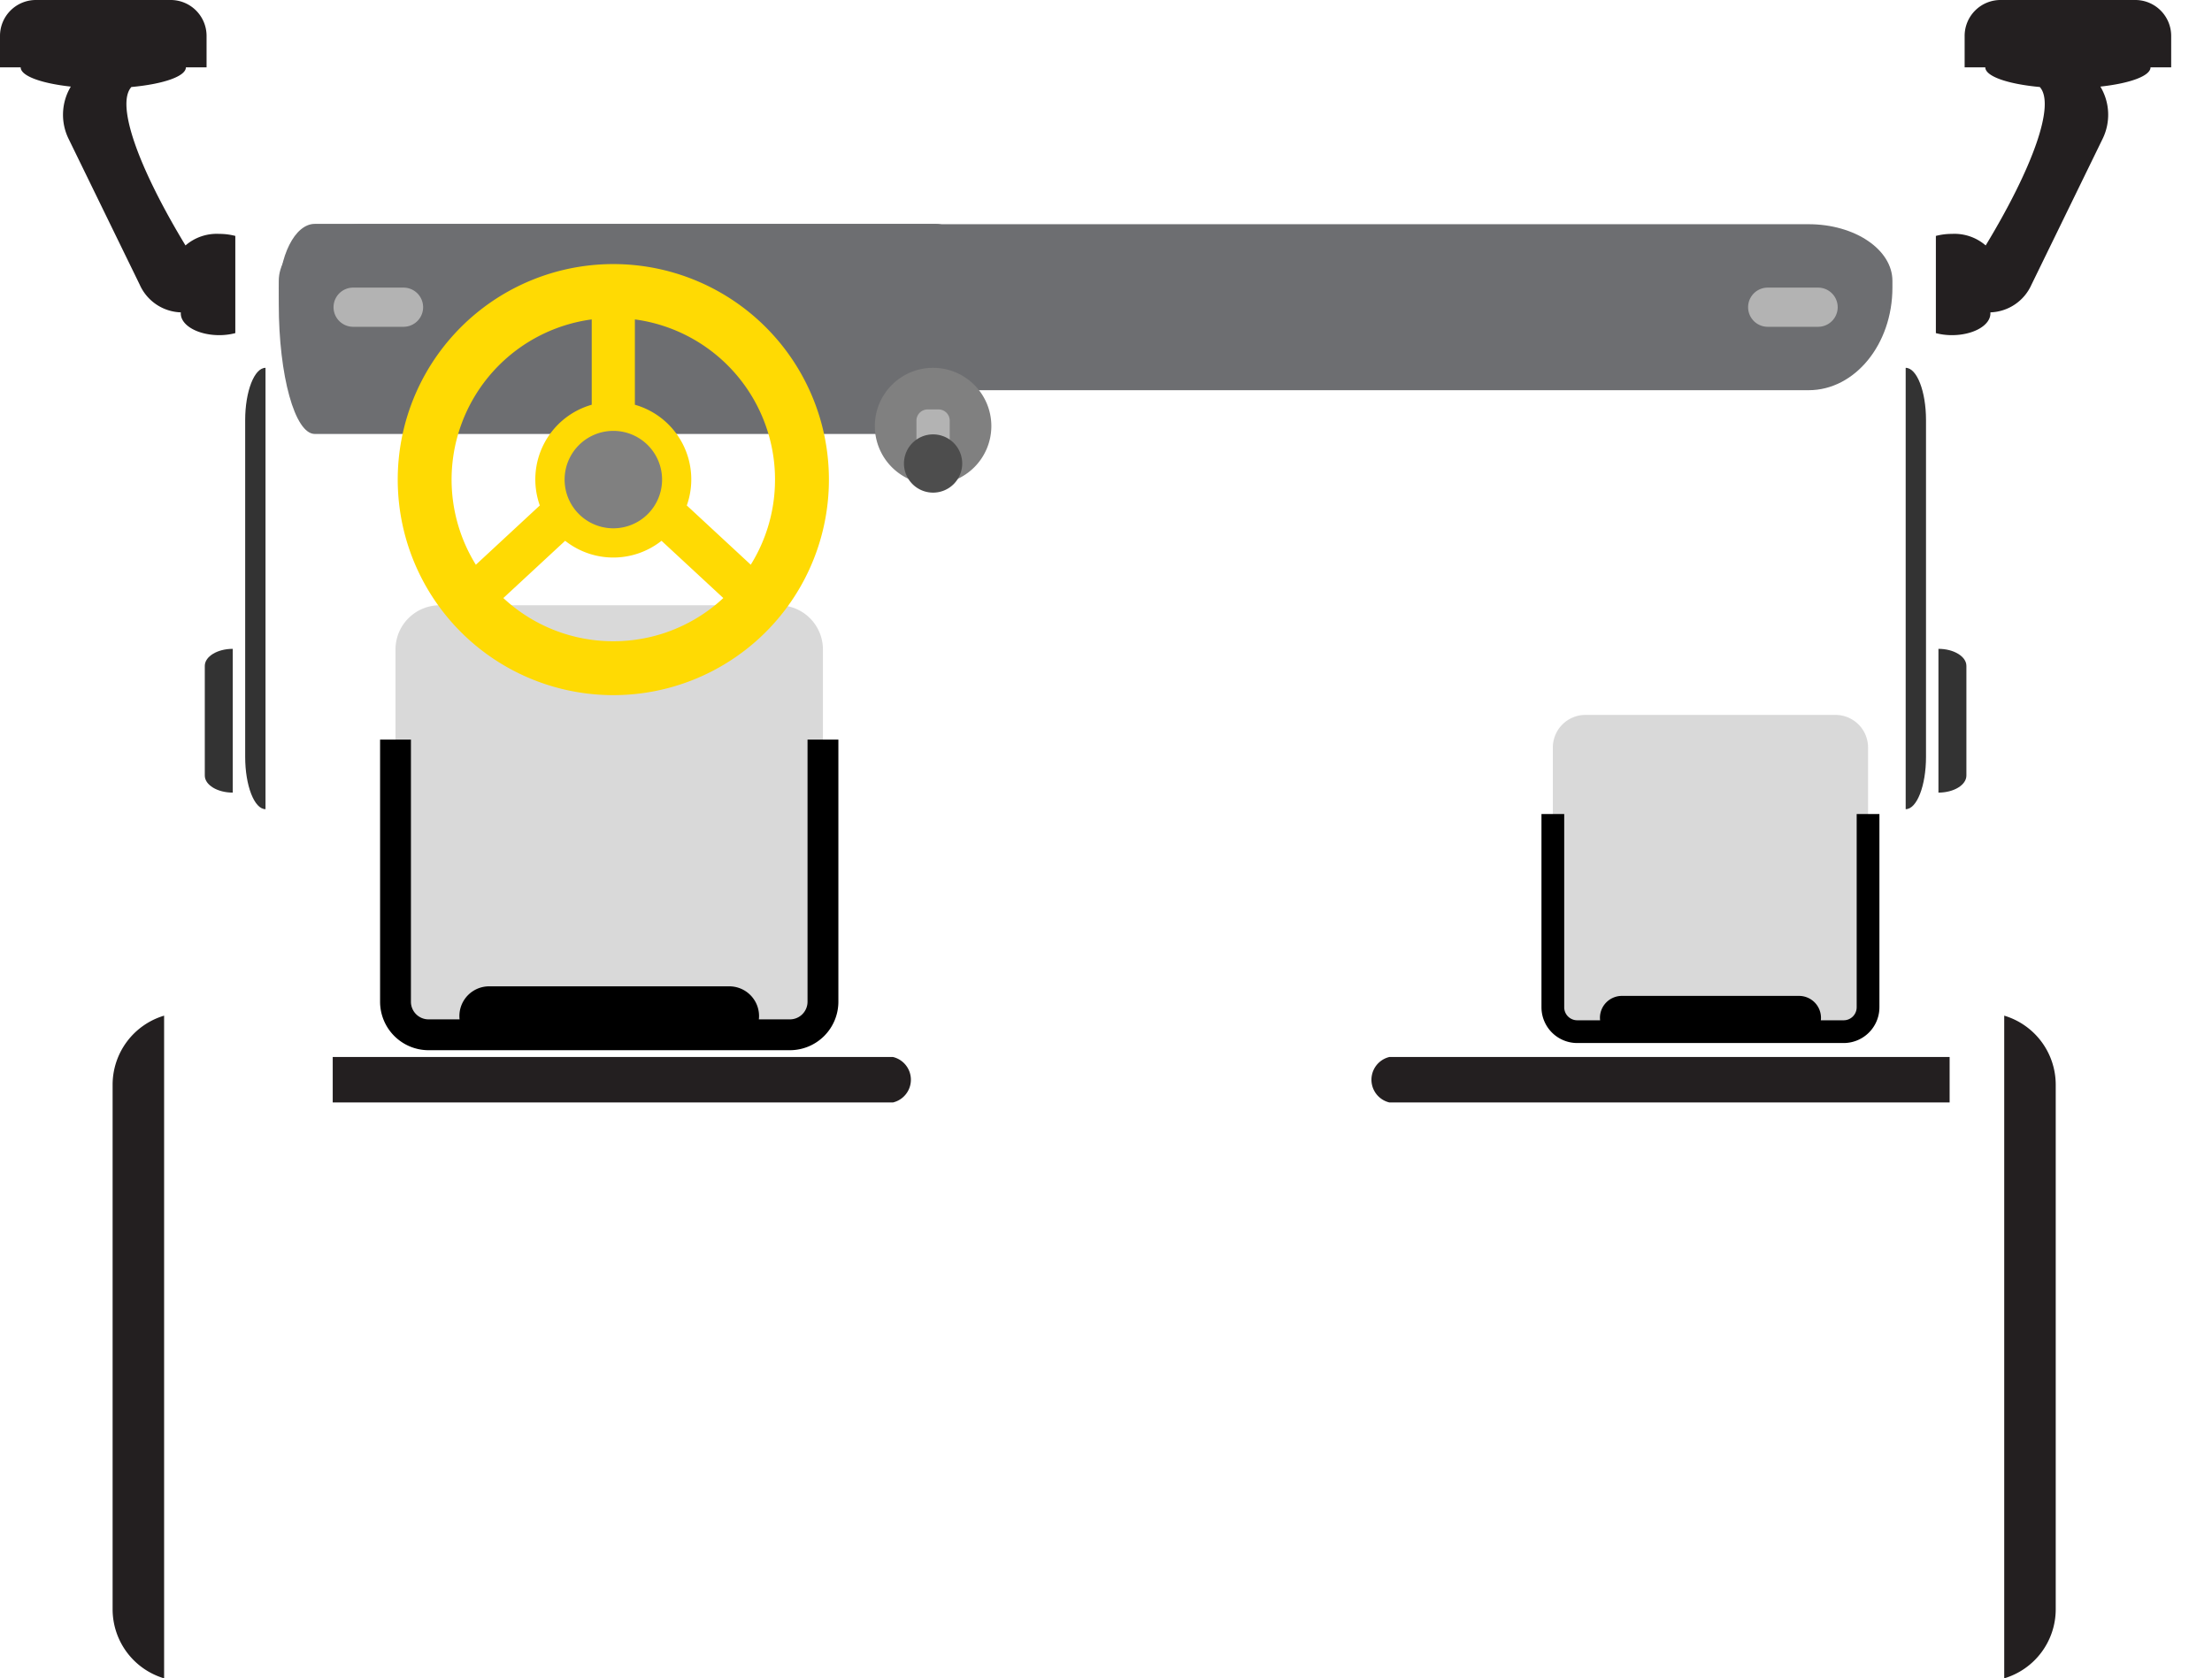 <svg xmlns="http://www.w3.org/2000/svg" width="262" height="198.844" viewBox="0 0 262 198.844"><g transform="translate(-965 -4484.334)"><g transform="translate(1015 4389.334)"><rect width="262" height="198.844" transform="translate(-50 95)" fill="none"/></g><g transform="translate(819 4181.691)"><path d="M1.9,27.712a5.644,5.644,0,0,1,4,1.369c5.563-9.188,8.278-16.7,6.409-18.771C8.549,9.964,5.855,9.053,5.855,7.979H3.407V4.255A4.254,4.254,0,0,1,7.661,0H23.616a4.255,4.255,0,0,1,4.255,4.254V7.979H25.423c0,1.024-2.446,1.9-5.938,2.282a6.483,6.483,0,0,1,.249,6.218l-8.416,17.26a5.522,5.522,0,0,1-4.86,3.27v.129c0,1.42-2.042,2.571-4.559,2.571A7.519,7.519,0,0,1,0,39.469V27.952a7.553,7.553,0,0,1,1.9-.241" transform="translate(375.294 302.642)" fill="#231f20"/></g><path d="M332.842,27.712a5.64,5.64,0,0,0-4,1.369c-5.563-9.188-8.28-16.7-6.409-18.771,3.763-.345,6.456-1.257,6.456-2.331h2.449V4.255A4.253,4.253,0,0,0,327.081,0H311.126a4.255,4.255,0,0,0-4.255,4.254V7.979h2.449c0,1.024,2.446,1.9,5.938,2.282a6.481,6.481,0,0,0-.248,6.218l8.415,17.26a5.523,5.523,0,0,0,4.86,3.27v.129c0,1.42,2.042,2.571,4.558,2.571a7.527,7.527,0,0,0,1.9-.241V27.952a7.561,7.561,0,0,0-1.9-.241" transform="translate(658.129 4484.333)" fill="#231f20"/><path d="M36,169.212v62.178a8.543,8.543,0,0,1-6.1,8.168V161.044a8.544,8.544,0,0,1,6.1,8.168" transform="translate(1172.49 4443.622)" fill="#231f20"/><path d="M306.109,169.212v62.178a8.542,8.542,0,0,0,6.1,8.168V161.044a8.543,8.543,0,0,0-6.1,8.168" transform="translate(672.229 4443.622)" fill="#231f20"/><path d="M32.464,102.883v17.033c1.822,0,3.312-.908,3.312-2.017v-13c0-1.11-1.49-2.017-3.312-2.017" transform="translate(1162.133 4458.325)" fill="#333"/><path d="M310.588,102.883v17.033c-1.822,0-3.312-.908-3.312-2.017v-13c0-1.11,1.49-2.017,3.312-2.017" transform="translate(681.981 4458.325)" fill="#333"/><path d="M38.865,58.324v52.291c1.325,0,2.408-2.787,2.408-6.193V64.516c0-3.406-1.083-6.192-2.408-6.192" transform="translate(1151.853 4469.589)" fill="#333"/><path d="M304.492,58.324v52.291c-1.324,0-2.408-2.787-2.408-6.193V64.516c0-3.406,1.084-6.192,2.408-6.192" transform="translate(691.956 4469.589)" fill="#333"/><g transform="translate(825.583 4181)"><path d="M46.061,168.524h66.354v5.389H46.061a2.77,2.77,0,0,1,0-5.389" transform="translate(257.925 260.039)" fill="#231f20"/></g><g transform="translate(825.583 4181)"><path d="M274.941,168.524H208.587v5.389h66.354a2.77,2.77,0,0,0,0-5.389" transform="translate(-29.761 260.039)" fill="#231f20"/></g><path d="M33.471,0H3.864A3.864,3.864,0,0,0,0,3.864V33.471a3.864,3.864,0,0,0,3.864,3.864H33.472a3.863,3.863,0,0,0,3.863-3.863V3.864A3.864,3.864,0,0,0,33.471,0Z" transform="translate(1148.927 4569.035)" fill="#d9d9d9"/><path d="M48.943,151.971a1.542,1.542,0,0,0,1.54,1.539H82.044a1.541,1.541,0,0,0,1.54-1.539v-22.9h2.694v22.9a4.239,4.239,0,0,1-4.234,4.234H50.483a4.239,4.239,0,0,1-4.234-4.234v-22.9h2.694Z" transform="translate(1101.33 4451.705)"/><path d="M55.521,160.514a2.6,2.6,0,0,0,2.6,2.6H79.1a2.6,2.6,0,1,0,0-5.2H58.119a2.6,2.6,0,0,0-2.6,2.6" transform="translate(1098.986 4444.412)"/><path d="M45.387,0H5.239A5.239,5.239,0,0,0,0,5.239v40.15a5.239,5.239,0,0,0,5.239,5.239H45.388a5.239,5.239,0,0,0,5.239-5.239V5.24A5.24,5.24,0,0,0,45.387,0Z" transform="translate(1011.845 4556.045)" fill="#d9d9d9"/><path d="M214.93,148.333a2.09,2.09,0,0,0,2.088,2.088h42.8a2.09,2.09,0,0,0,2.088-2.088V117.278h3.654v31.055a5.749,5.749,0,0,1-5.742,5.741h-42.8a5.748,5.748,0,0,1-5.741-5.741V117.278h3.654Z" transform="translate(798.742 4454.686)"/><path d="M223.85,159.918a3.523,3.523,0,0,0,3.523,3.523h28.446a3.523,3.523,0,0,0,0-7.046H227.373a3.523,3.523,0,0,0-3.523,3.523" transform="translate(795.563 4444.797)"/><path d="M54.114,35.552H225.393c5.482,0,9.925,3.007,9.925,6.715v.794c0,6.713-4.443,12.157-9.925,12.157H54.114c-5.481,0-9.925-5.444-9.925-12.157v-.794c0-3.708,4.444-6.715,9.925-6.715" transform="translate(953.83 4475.346)" fill="#6d6e71"/><path d="M194.314,35.5h73.611c2.356,0,4.266,3.806,4.266,8.5v1c0,8.5-1.91,15.391-4.266,15.391H194.314c-2.356,0-4.266-6.892-4.266-15.391V44c0-4.695,1.91-8.5,4.266-8.5" transform="translate(807.971 4475.358)" fill="#6d6e71"/><path d="M187.026,65.224a6.9,6.9,0,1,0,6.9-6.9,6.9,6.9,0,0,0-6.9,6.9" transform="translate(881.594 4469.589)" fill="gray"/><path d="M194.948,71.82h1.29a1.33,1.33,0,0,0,1.326-1.326V66.246a1.33,1.33,0,0,0-1.326-1.326h-1.29a1.33,1.33,0,0,0-1.326,1.326v4.248a1.33,1.33,0,0,0,1.326,1.326" transform="translate(879.926 4467.922)" fill="#b3b3b3"/><path d="M191.643,72.328a3.45,3.45,0,1,0,3.451-3.45,3.45,3.45,0,0,0-3.451,3.45" transform="translate(880.426 4466.921)" fill="#4d4d4d"/><path d="M235.754,42c.84-.084,1.692-.128,2.554-.128s1.713.044,2.553.128a25.536,25.536,0,1,1-5.107,0M257.46,67.406a19.152,19.152,0,0,0-16.6-18.977V58.537a9.2,9.2,0,0,1,6.149,11.933l7.577,7.022a19.053,19.053,0,0,0,2.872-10.086M238.308,86.558a19.08,19.08,0,0,0,13.027-5.118l-7.32-6.784a9.2,9.2,0,0,1-11.414,0l-7.32,6.784a19.079,19.079,0,0,0,13.027,5.118m-16.28-9.066L229.6,70.47a9.2,9.2,0,0,1,6.149-11.933V48.428a19.148,19.148,0,0,0-13.726,29.064" transform="translate(799.338 4473.749)" fill="#ffda03"/><path d="M239.222,74.092a5.772,5.772,0,1,0,5.771-5.771,5.771,5.771,0,0,0-5.771,5.771" transform="translate(792.653 4467.062)" fill="gray"/><path d="M55.187,50.248h5.968a2.321,2.321,0,1,0,0-4.642H55.187a2.321,2.321,0,1,0,0,4.642" transform="translate(1119.189 4472.804)" fill="#b3b3b3"/><path d="M279.428,50.248H285.4a2.321,2.321,0,0,0,0-4.642h-5.968a2.321,2.321,0,0,0,0,4.642" transform="translate(727.395 4472.804)" fill="#b3b3b3"/></g></svg>